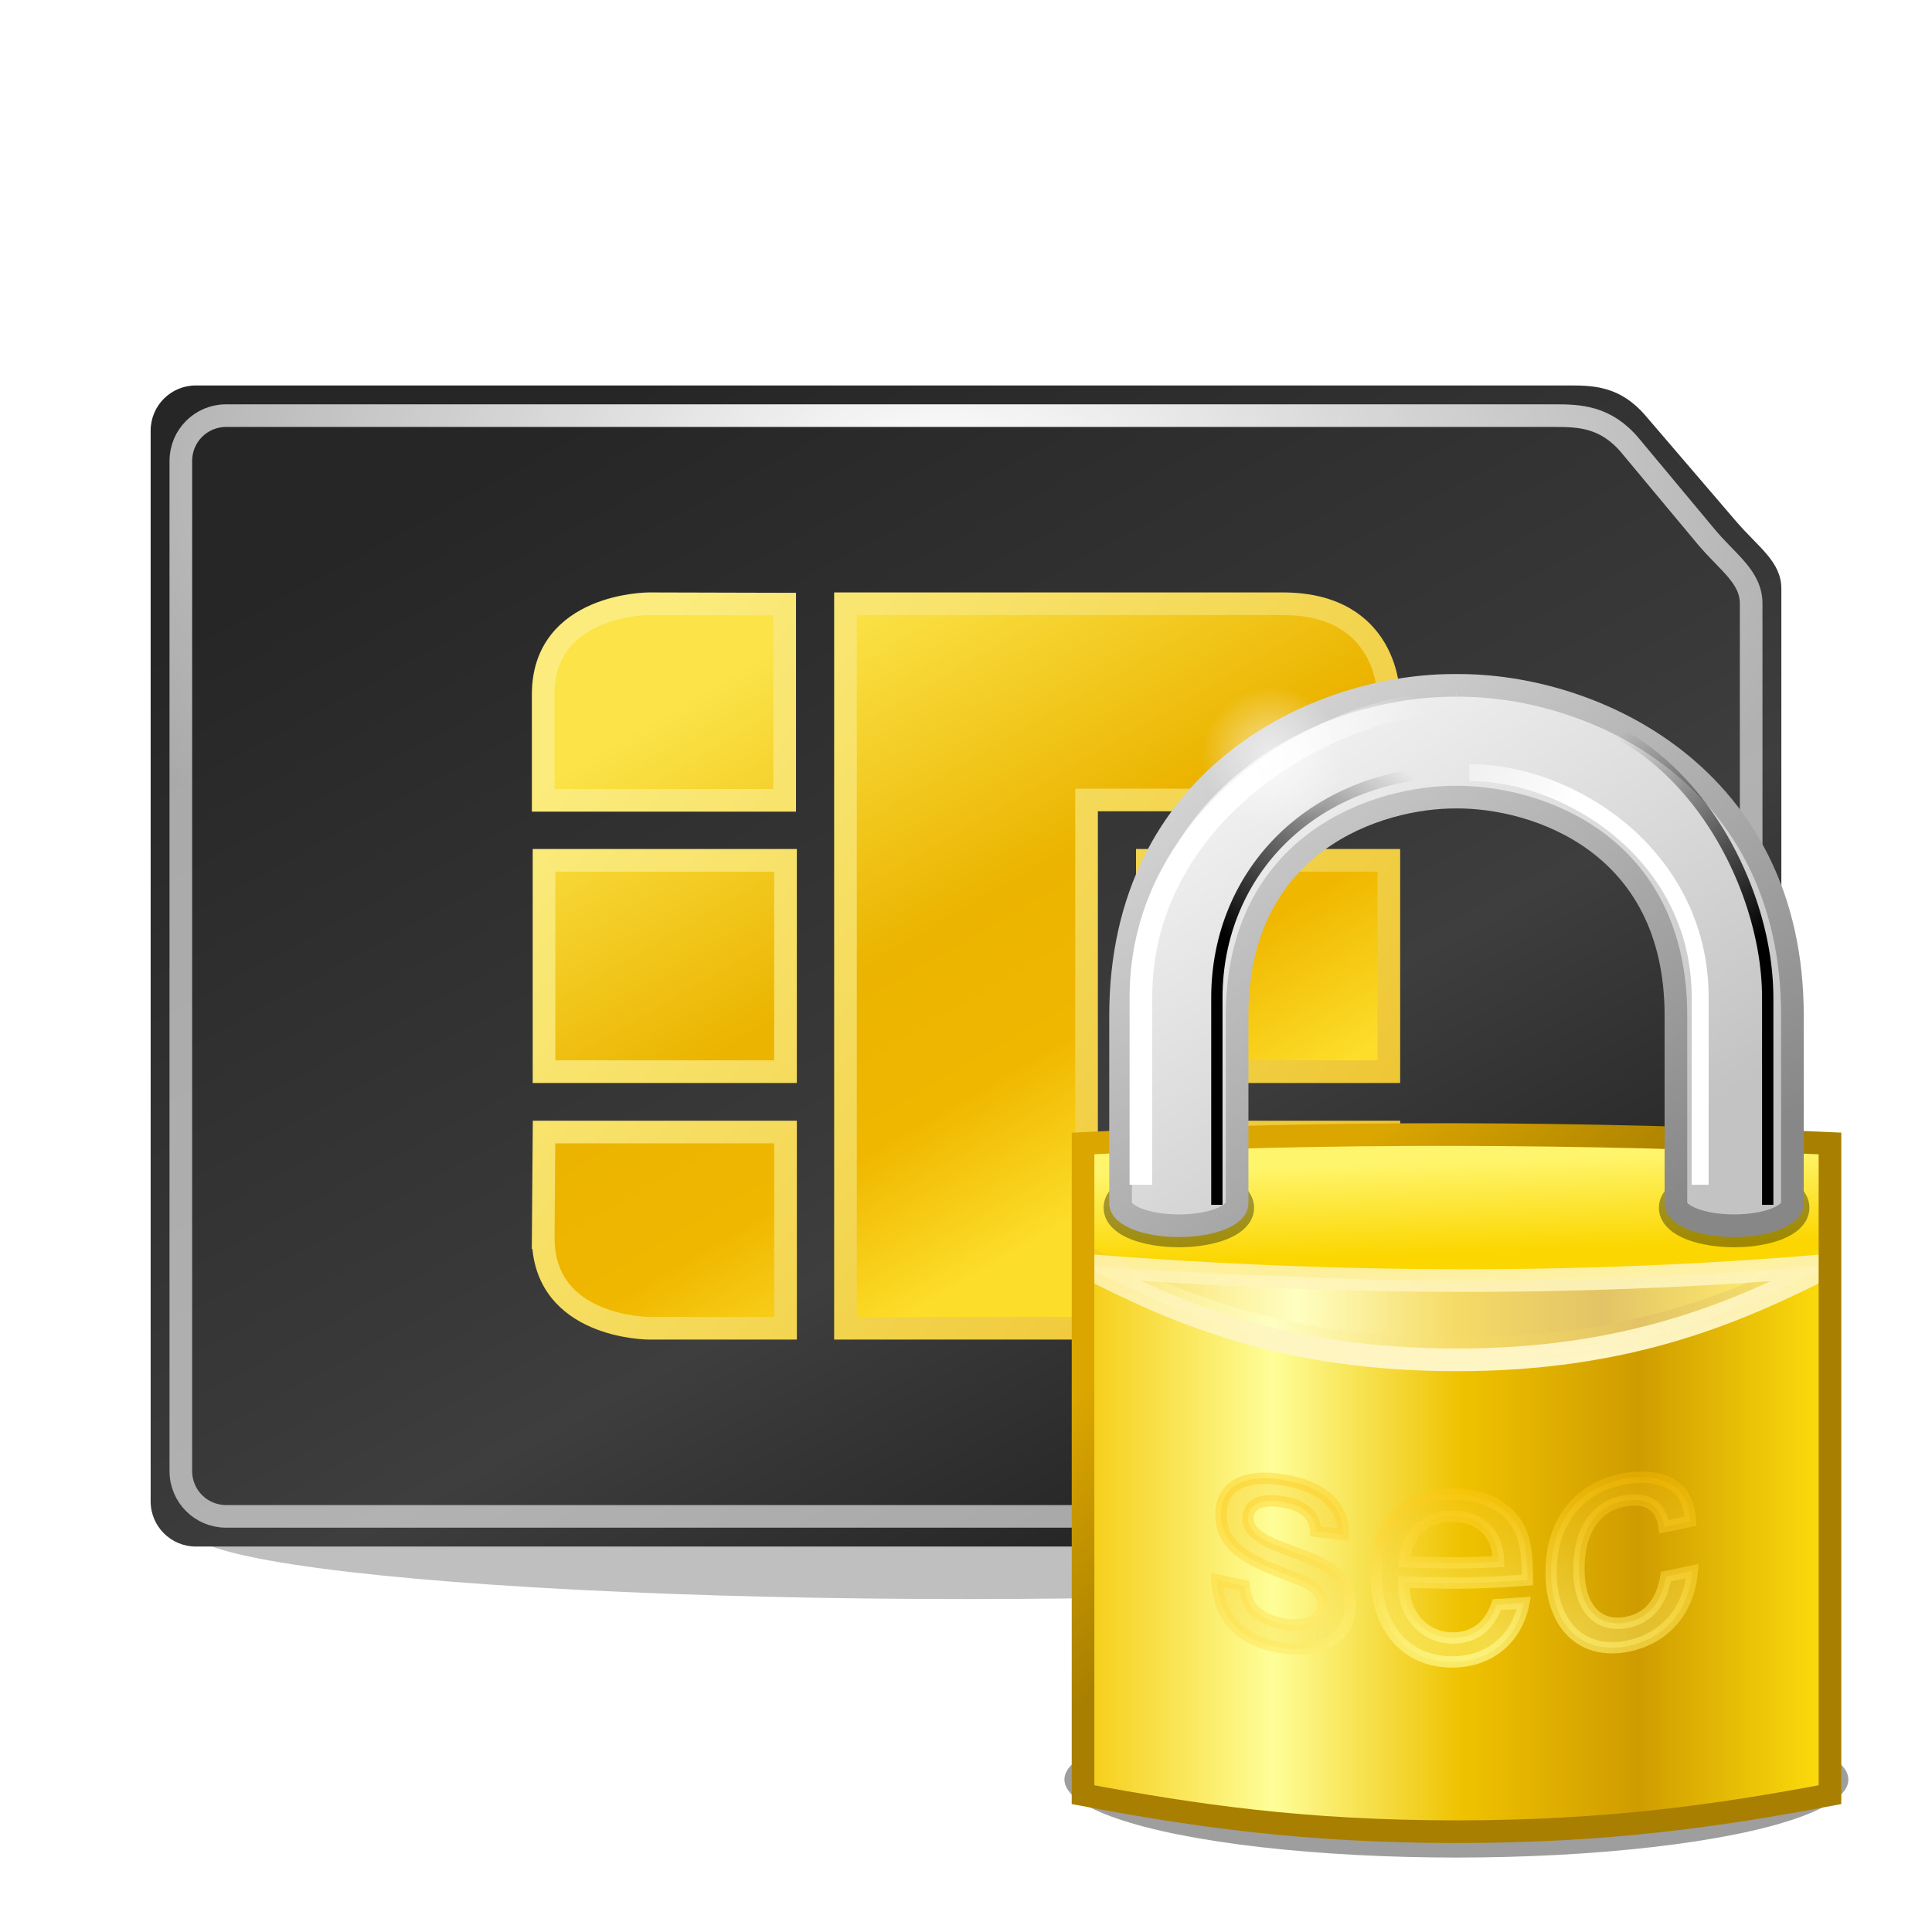 <svg enable-background="new" height="256" width="256" xmlns="http://www.w3.org/2000/svg" xmlns:xlink="http://www.w3.org/1999/xlink">
  <defs>
    <linearGradient id="linearGradient1574" gradientUnits="userSpaceOnUse" x1="147.868" x2="105.063" y1="158.265" y2="84.726">
      <stop offset="0" stop-color="#fcdd29"/>
      <stop offset=".25" stop-color="#f0b700"/>
      <stop offset=".5" stop-color="#ebb400"/>
      <stop offset="1" stop-color="#fbe348"/>
    </linearGradient>
    <linearGradient id="linearGradient1582" gradientUnits="userSpaceOnUse" x1="80.259" x2="179.603" y1="91.907" y2="168.865">
      <stop offset="0" stop-color="#fbec7d"/>
      <stop offset="1" stop-color="#edc32e"/>
    </linearGradient>
    <linearGradient id="linearGradient1329" gradientUnits="userSpaceOnUse" x1="92.77" x2="181.896" y1="46.102" y2="208.826">
      <stop offset="0" stop-color="#262626"/>
      <stop offset=".526" stop-color="#393939"/>
      <stop offset=".626" stop-color="#3e3e3e"/>
      <stop offset="1" stop-color="#1b1b1b"/>
    </linearGradient>
    <radialGradient id="radialGradient1341" cx="123.427" cy="36.308" gradientTransform="matrix(1.137 -.005 .003 .705 -15.921 38.466)" gradientUnits="userSpaceOnUse" r="105.538">
      <stop offset="0" stop-color="#fff"/>
      <stop offset="1" stop-color="#fff" stop-opacity=".6"/>
    </radialGradient>
    <filter id="filter1485" color-interpolation-filters="sRGB" height="1.925" width="1.082" x="-.041" y="-.462">
      <feGaussianBlur stdDeviation="3.531"/>
    </filter>
    <linearGradient id="linearGradient3996">
      <stop offset="0" stop-color="#fff"/>
      <stop offset="1" stop-color="#fff" stop-opacity="0"/>
    </linearGradient>
    <linearGradient id="linearGradient8838">
      <stop offset="0"/>
      <stop offset="1" stop-opacity="0"/>
    </linearGradient>
    <linearGradient id="linearGradient2411">
      <stop offset="0" stop-color="#f5cb11"/>
      <stop offset=".258" stop-color="#fefe98"/>
      <stop offset=".508" stop-color="#efc200"/>
      <stop offset=".74" stop-color="#cf9c00"/>
      <stop offset="1" stop-color="#ffe00d"/>
    </linearGradient>
    <radialGradient id="radialGradient26274" cx="70.487" cy="102.117" gradientTransform="matrix(4.122 .036 -.014 1.597 -9.943 -8.659)" gradientUnits="userSpaceOnUse" r="21.532">
      <stop offset="0" stop-color="#fefe97" stop-opacity=".507"/>
      <stop offset="1" stop-color="#f4b900" stop-opacity=".254"/>
    </radialGradient>
    <radialGradient id="radialGradient26268" cx="66.481" cy="104.766" gradientTransform="matrix(4.503 -.018 .006 1.549 -30.206 -2.877)" gradientUnits="userSpaceOnUse" r="21.532">
      <stop offset="0" stop-color="#fefc93" stop-opacity=".724"/>
      <stop offset="1" stop-color="#ffc205" stop-opacity=".339"/>
    </radialGradient>
    <radialGradient id="radialGradient2020" cx="236.399" cy="-.346" gradientUnits="userSpaceOnUse" r="12.499" xlink:href="#linearGradient3996"/>
    <linearGradient id="linearGradient1816" gradientUnits="userSpaceOnUse" x1="136.383" x2="150.029" xlink:href="#linearGradient3996" y1="22.071" y2="13.712"/>
    <filter id="filter1802" color-interpolation-filters="sRGB" height="1.155" width="1.276" x="-.156" y="-.088">
      <feGaussianBlur stdDeviation="1.017"/>
    </filter>
    <linearGradient id="linearGradient1812" gradientUnits="userSpaceOnUse" x1="49.513" x2="63.159" xlink:href="#linearGradient3996" y1="22.071" y2="13.712"/>
    <linearGradient id="linearGradient1665" gradientUnits="userSpaceOnUse" x1="135.927" x2="149.972" xlink:href="#linearGradient8838" y1="35.427" y2="18.995"/>
    <filter id="filter1477" color-interpolation-filters="sRGB" height="1.141" width="1.25" x="-.137" y="-.077">
      <feGaussianBlur stdDeviation="1.023"/>
    </filter>
    <linearGradient id="linearGradient1487" gradientUnits="userSpaceOnUse" x1="49.057" x2="63.102" xlink:href="#linearGradient8838" y1="35.427" y2="18.995"/>
    <linearGradient id="linearGradient1071" gradientUnits="userSpaceOnUse" x1="257.639" x2="313.229" y1="-16.885" y2="61.689">
      <stop offset="0" stop-color="#f1f1f1"/>
      <stop offset="1" stop-color="#c3c3c3"/>
    </linearGradient>
    <linearGradient id="linearGradient12232" gradientUnits="userSpaceOnUse" x1="302.375" x2="232.266" y1="84.446" y2="-4.296">
      <stop offset="0" stop-color="#878787"/>
      <stop offset="1" stop-color="#d3d3d3"/>
    </linearGradient>
    <linearGradient id="linearGradient1667" gradientUnits="userSpaceOnUse" x1="257.32" x2="284.801" y1="63.343" y2="94.33">
      <stop offset="0" stop-color="#dba600"/>
      <stop offset="1" stop-color="#a87f00"/>
    </linearGradient>
    <filter id="filter12394" color-interpolation-filters="sRGB" height="3.543" width="1.171" x="-.085" y="-1.271">
      <feGaussianBlur stdDeviation="1.487"/>
    </filter>
    <linearGradient id="linearGradient1867" gradientUnits="userSpaceOnUse" x1="274.728" x2="276.068" y1="88.234" y2="108.733">
      <stop offset="0" stop-color="#fef4b8" stop-opacity=".845"/>
      <stop offset="1" stop-color="#fef6c9"/>
    </linearGradient>
    <linearGradient id="linearGradient1659" gradientUnits="userSpaceOnUse" x1="201.985" x2="335.951" xlink:href="#linearGradient2411" y1="137.015" y2="137.015"/>
    <linearGradient id="linearGradient1675" gradientUnits="userSpaceOnUse" x1="273.114" x2="272.547" y1="87.014" y2="70.61">
      <stop offset="0" stop-color="#fbd600"/>
      <stop offset="1" stop-color="#fff56d"/>
    </linearGradient>
    <linearGradient id="linearGradient1857" gradientUnits="userSpaceOnUse" x1="211.753" x2="324.031" xlink:href="#linearGradient2411" y1="93.157" y2="93.046"/>
    <filter id="filter965" color-interpolation-filters="sRGB" height="1.564" width="1.136" x="-.068" y="-.282">
      <feGaussianBlur stdDeviation="1.963"/>
    </filter>
  </defs>
  <ellipse cx="128" cy="202.72" filter="url(#filter1485)" opacity=".5" rx="102.935" ry="9.164"/>
  <path d="m25.962 51.074h182.038c3.236 0 6.724.134 10.038 4l12 14c2.951 3.443 6 5.346 6 8.926v120.926c0 3.324-2.676 6-6 6h-204.077c-3.324 0-6-2.676-6-6v-141.852c0-3.324 2.676-6 6-6z" fill="url(#linearGradient1329)"/>
  <path d="m29.962 55.074h176.038c3.236 0 6.778.088 10.038 4l10 12c2.903 3.483 6 5.346 6 8.926v114.926c0 3.324-2.676 6-6 6h-196.077c-3.324 0-6-2.676-6-6v-133.852c0-3.324 2.676-6 6-6z" fill="url(#linearGradient1329)" stroke="url(#radialGradient1341)" stroke-linecap="round" stroke-linejoin="round" stroke-width="3"/>
  <path d="m71.976 164 .112-14h32v26h-18.109s-14 0-14-12zm0-72c0-12 14-12 14-12l18.0.047v26h-32zm.109 50v-28h32v28zm39.945 34v-96h57.945c14 0 14 12 14 12l-.056 14h-39.945v70zm40 0v-26h32l-.056 14c0 12-14 12-14 12zm0-34v-28h32v28z" fill="url(#linearGradient1574)" stroke="url(#linearGradient1582)" stroke-width="3"/>
  <g transform="matrix(.75 0 0 .75 -8.731 100.643)">
    <ellipse cx="150.87" cy="103.635" filter="url(#filter965)" opacity=".615" rx="34.662" ry="8.35" transform="matrix(1.998 0 0 1.65 -32.491 9.215)"/>
    <path d="m202.986 83.743h131.964c.281 17.701-23.331 18.757-65.983 19.103s-66.374-1.579-65.982-19.103z" fill="url(#linearGradient1857)"/>
    <path d="m202.986 89.314c44.251 3.077 88.35 4.25 131.964 0v-21.487c-43.988-1.946-87.976-2.249-131.964 0z" fill="url(#linearGradient1675)"/>
    <path d="m202.985 182.88v-97.566c23.868 13.342 44.738 16.746 65.983 16.746s42.114-3.403 65.983-16.746v97.566c-19.77 3.724-39.268 6.54-65.982 6.54s-46.213-2.816-65.983-6.54z" fill="url(#linearGradient1659)"/>
    <path d="m202.986 89.314c44.784 3.56 88.802 3.733 131.964 0-16.374 8.336-35.568 16.761-65.983 16.746-30.415-.015-49.224-8.113-65.982-16.746z" style="fill:#fff;fill-opacity:.399;stroke-width:4;stroke-linecap:round;stroke-linejoin:round;stroke:url(#linearGradient1867)"/>
    <path d="m44.619 54.577c0 1.101-2.304 1.993-5.147 1.993s-5.147-.892-5.147-1.993 2.304-1.993 5.147-1.993 5.147.892 5.147 1.993zm38.761 0c0 1.101 2.304 1.993 5.147 1.993s5.147-.892 5.147-1.993-2.304-1.993-5.147-1.993-5.147.892-5.147 1.993z" filter="url(#filter12394)" opacity=".6" stroke="#000" stroke-linejoin="round" stroke-width="3" transform="matrix(2 0 0 2 140.966 -29.974)"/>
    <path d="m202.984 182.881c19.77 3.724 39.27 6.539 65.984 6.539 26.714 0 46.211-2.815 65.98-6.539l0-115.055c-21.994-.973-43.986-1.532-65.98-1.57-21.994-.038-43.986.446-65.98 1.57z" fill="none" stroke="url(#linearGradient1667)" stroke-width="4"/>
    <path d="m268.968-13.103c-24.299-.189-59.352 15.947-59.352 58.336v33.148c0 2.202 4.612 3.984 10.297 3.984s10.293-1.783 10.293-3.984v-33.148c0-30.646 24.868-38.678 38.762-38.594 13.893-.084 38.762 7.948 38.762 38.594v33.148c0 2.202 4.608 3.984 10.293 3.984 5.685 0 10.293-1.783 10.293-3.984v-33.148c0-42.389-35.049-58.524-59.348-58.336z" fill="url(#linearGradient1071)" stroke="url(#linearGradient12232)" stroke-width="4"/>
    <path d="m42.832 54.323v-18.295c0-11.046 8.498-20.058 21.642-20.009" fill="none" filter="url(#filter1477)" stroke="url(#linearGradient1487)" transform="matrix(2 0 0 2 140.966 -29.974)"/>
    <path d="m129.702 54.323v-18.295c0-11.046 8.498-25.574 21.642-25.525" fill="none" filter="url(#filter1477)" stroke="url(#linearGradient1665)" transform="matrix(-2 0 0 2 583.354 -29.974)"/>
    <path d="m36.12 52.547v-16.543c0-16.854 17.519-25.896 26.401-25.862" fill="none" filter="url(#filter1802)" stroke="url(#linearGradient1812)" stroke-width="2" transform="matrix(2 0 0 2 140.966 -29.974)"/>
    <path d="m122.99 52.547v-16.543c0-12.567 11.519-19.896 20.401-19.862" fill="none" filter="url(#filter1802)" stroke="url(#linearGradient1816)" stroke-width="1.5" transform="matrix(-2 0 0 2 557.996 -29.974)"/>
    <circle cx="236.399" cy="-.346" fill="url(#radialGradient2020)" opacity=".615" r="12.499"/>
    <path d="m238.408 127.268c-6.769-1.117-11.071 1.023-11.06 6.053.01 4.201 2.3 6.934 9.148 9.705 1.439.584 2.88 1.153 4.325 1.708 3.225 1.232 4.511 2.479 4.51 4.486-.002 2.693-2.742 4.187-6.791 3.53-2.497-.405-4.59-1.505-5.746-2.922-.716-.952-1.045-1.832-1.32-3.879-1.613-.317-3.221-.651-4.825-1.001.214 6.52 3.909 10.729 11.494 11.975 7.326 1.204 12.046-2.047 12.048-7.474.002-4.234-2.466-6.628-8.26-8.783-1.484-.547-2.963-1.111-4.441-1.69-3.764-1.469-5.362-2.977-5.366-4.878-.006-2.537 2.356-3.58 6.127-2.958 3.718.614 5.729 2.323 5.845 5.188 1.636.219 3.276.418 4.919.595-.062-5.346-3.884-8.545-10.608-9.655zm29.867 2.509c-.602-.005-1.188.017-1.757.064-7.252.678-11.782 5.533-11.782 14.032.001 8.509 4.39 14.687 11.773 15.46.532.061 1.079.094 1.643.099.297.002.591-.003.881-.017 6.344-.37 10.694-4.476 11.833-10.412-1.586.12-3.173.219-4.761.297-1.224 3.532-3.639 5.611-7.069 5.874-.232.015-.469.022-.71.02-.627-.004-1.232-.069-1.813-.191-2.204-.442-4.053-1.72-5.303-3.653-1.126-1.665-1.523-3.304-1.578-6.064 2.293.109 4.587.173 6.885.191.839.015 1.68.024 2.523.026 4.16-.036 8.305-.222 12.451-.55.004-4.24-.331-6.685-1.178-8.629-1.833-4.084-6.046-6.342-11.268-6.527-.254-.012-.511-.019-.769-.021zm30.542-2.729c-7.965 1.355-13.13 7.339-13.138 16.523-.008 8.932 5.085 14.495 13.042 13.154 6.994-1.179 11.35-6.407 11.907-13.362-1.548.341-3.1.669-4.657.981-.782 4.651-3.165 7.462-7.138 8.132-5.151.869-8.254-2.913-8.247-9.468.008-6.913 3.061-11.192 8.16-12.054 3.919-.663 6.356.908 6.904 4.595 1.557-.311 3.11-.638 4.659-.978-.215-2.605-.818-4.165-1.922-5.41-1.985-2.075-5.484-2.809-9.572-2.114zm-30.597 6.613c.279.002.554.015.823.038 4.388.322 7.356 3.361 7.352 8.005-2.45.124-4.901.198-7.355.219-.843-.003-1.685-.012-2.524-.027-2.26-.018-4.516-.08-6.771-.186.345-4.439 2.938-7.283 6.772-7.927.543-.085 1.111-.127 1.702-.122z" fill="url(#radialGradient26274)" stroke="url(#radialGradient26268)" stroke-width="2"/>
  </g>
</svg>
